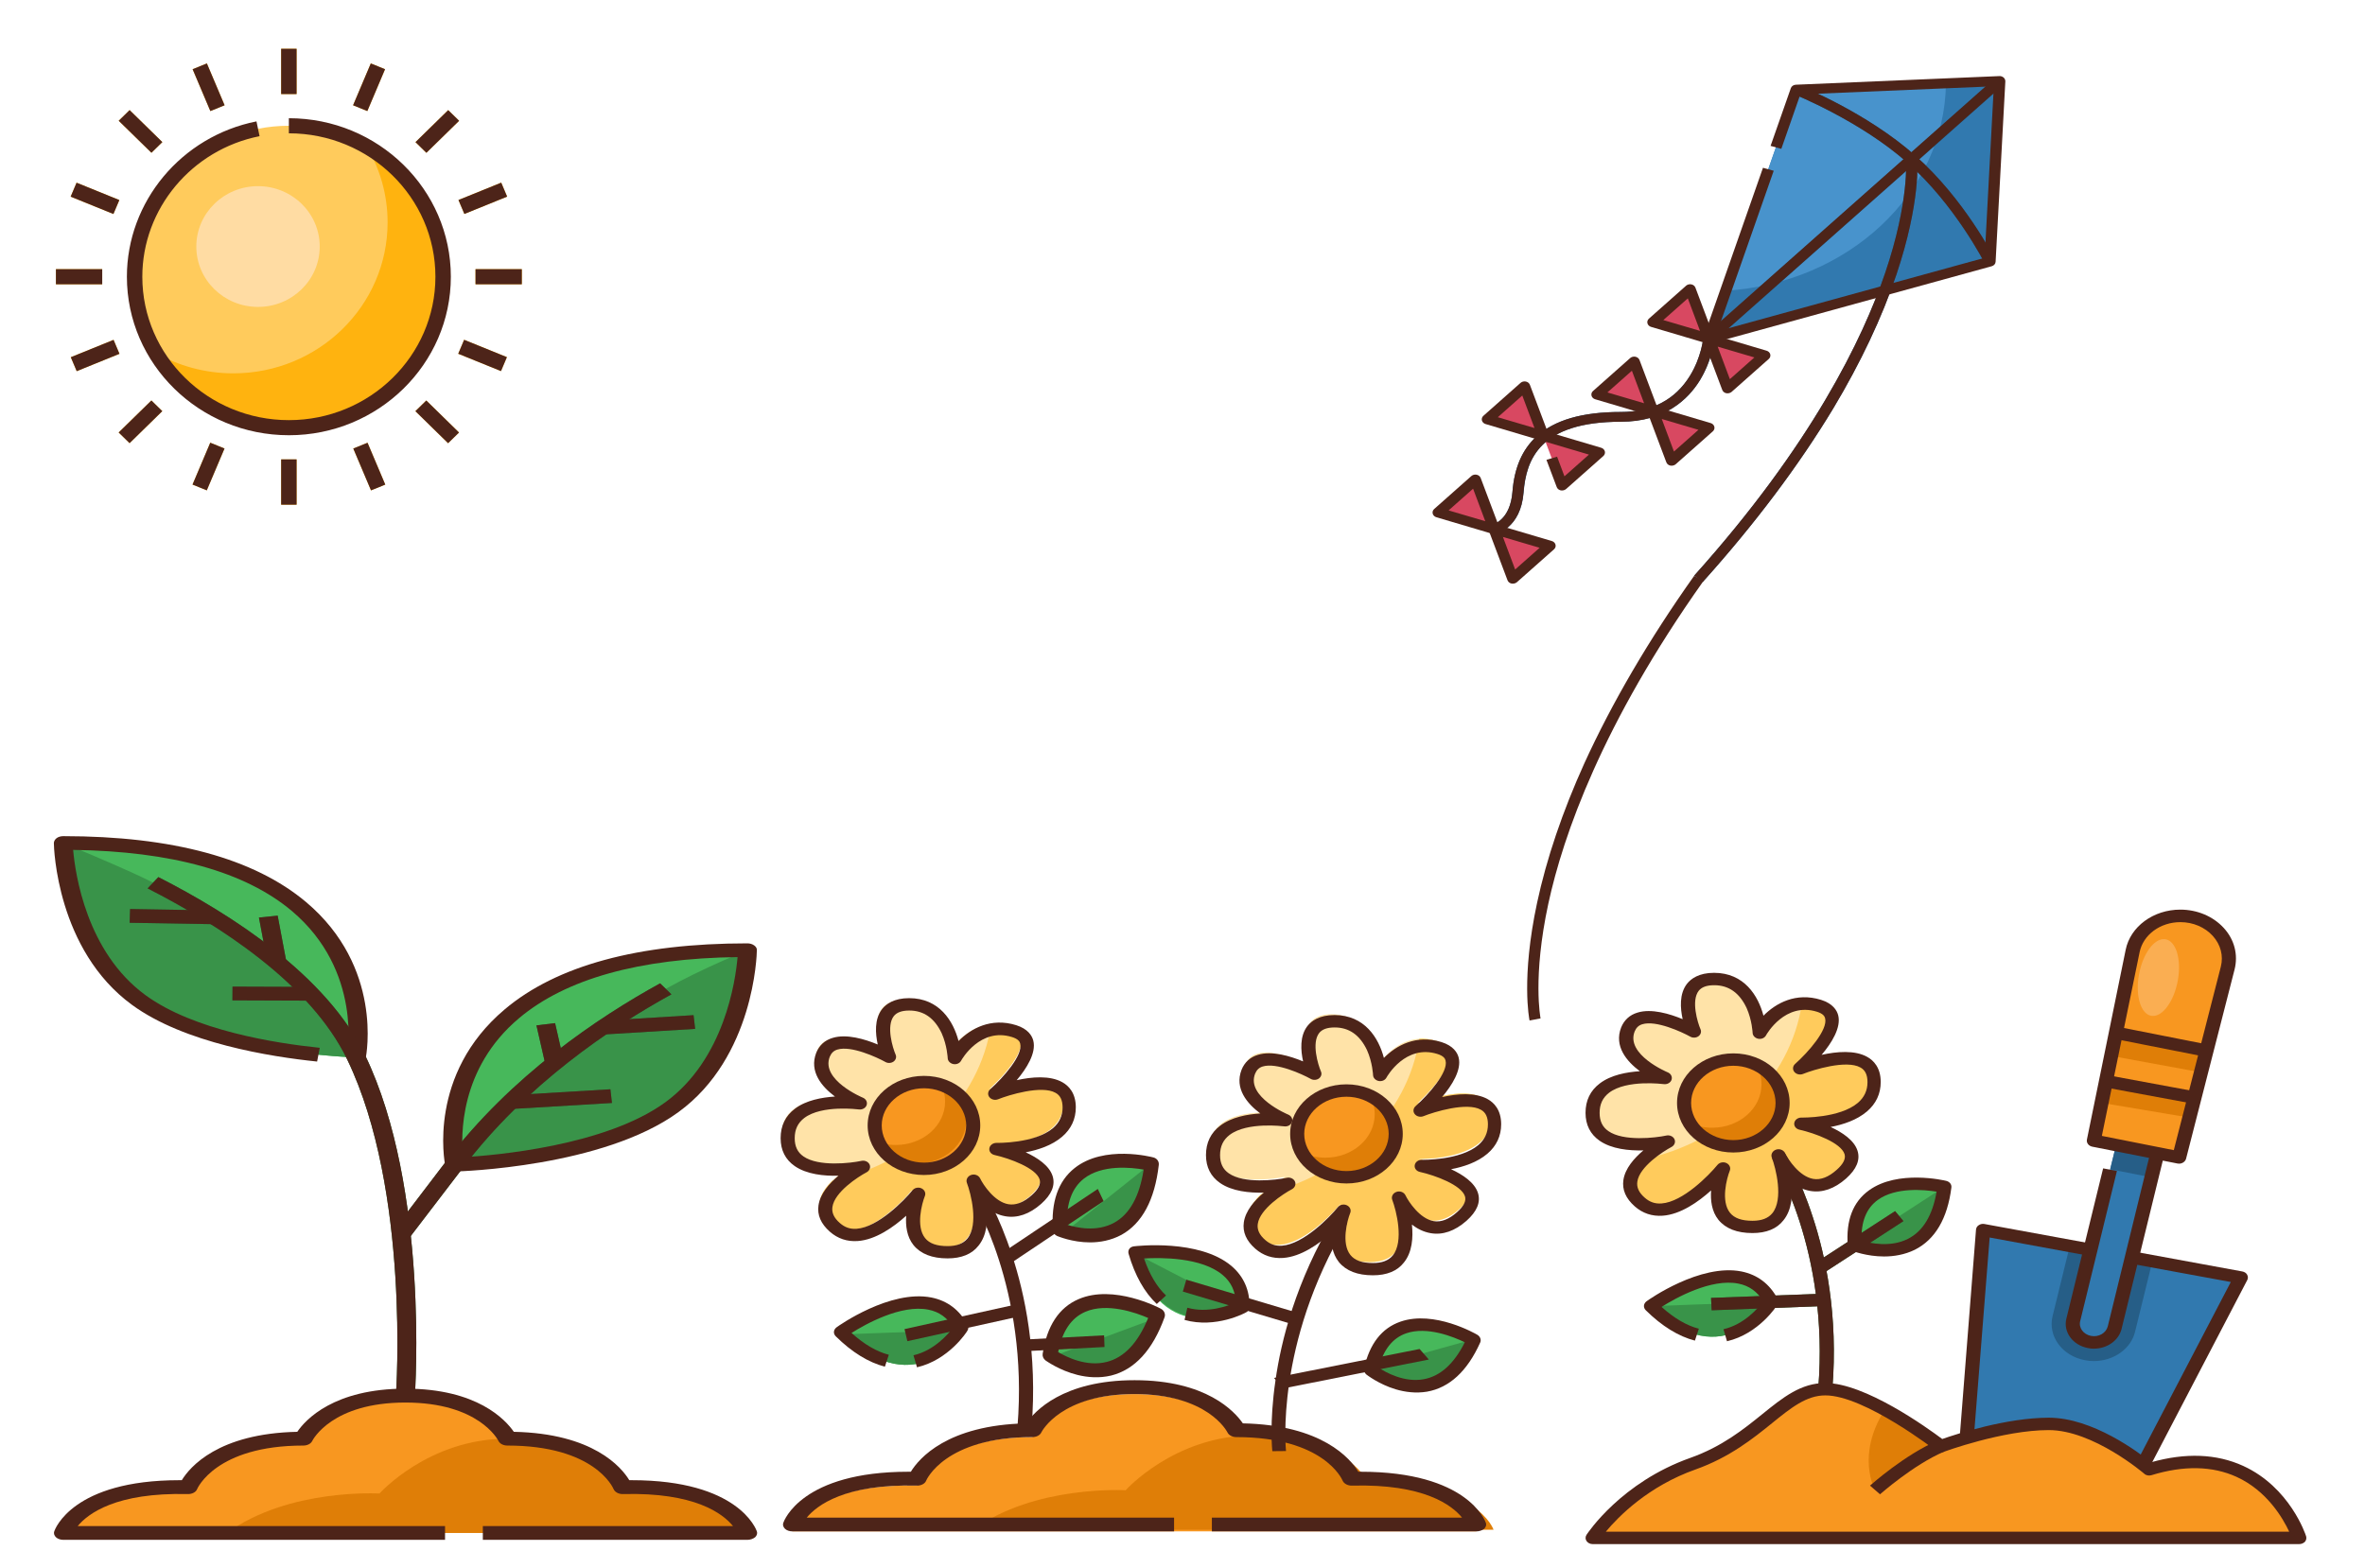 <?xml version="1.0" encoding="UTF-8" standalone="no"?>
<svg
   xmlns:dc="http://purl.org/dc/elements/1.1/"
   xmlns:cc="http://creativecommons.org/ns#"
   xmlns:rdf="http://www.w3.org/1999/02/22-rdf-syntax-ns#"
   xmlns:svg="http://www.w3.org/2000/svg"
   xmlns="http://www.w3.org/2000/svg"
   xmlns:sodipodi="http://sodipodi.sourceforge.net/DTD/sodipodi-0.dtd"
   xmlns:inkscape="http://www.inkscape.org/namespaces/inkscape"
   width="202"
   height="134"
   fill="none"
   version="1.1"
   id="svg75"
   sodipodi:docname="pan-bg2.svg"
   inkscape:version="1.0.2-2 (e86c870879, 2021-01-15)">
  <sodipodi:namedview
     pagecolor="#ffffff"
     bordercolor="#666666"
     borderopacity="1"
     objecttolerance="10"
     gridtolerance="10"
     guidetolerance="10"
     inkscape:pageopacity="0"
     inkscape:pageshadow="2"
     inkscape:window-width="1920"
     inkscape:window-height="1017"
     id="namedview77"
     showgrid="false"
     inkscape:zoom="4.1426664"
     inkscape:cx="143.29746"
     inkscape:cy="71.995596"
     inkscape:window-x="1912"
     inkscape:window-y="1072"
     inkscape:window-maximized="1"
     inkscape:current-layer="XMLID_3374_"
     inkscape:document-rotation="0" />
  <defs
     id="defs73">
    <linearGradient
       id="D"
       x1="42.576"
       x2="42.576"
       y1="0"
       y2="38.952"
       gradientUnits="userSpaceOnUse">
      <stop
         stop-color="#404042"
         id="stop55" />
      <stop
         offset="1"
         stop-color="#48484b"
         id="stop57" />
    </linearGradient>
    <linearGradient
       id="E"
       x1="40.016"
       x2="33.695"
       y1="78.836"
       y2="89.766"
       gradientUnits="userSpaceOnUse">
      <stop
         stop-color="#404042"
         id="stop60" />
      <stop
         offset="1"
         stop-color="#48484b"
         id="stop62" />
    </linearGradient>
    <linearGradient
       id="F"
       x1="60.591"
       x2="55.695"
       y1="65.065"
       y2="126.187"
       gradientUnits="userSpaceOnUse">
      <stop
         stop-color="#404042"
         id="stop65" />
      <stop
         offset="1"
         stop-color="#48484b"
         id="stop67" />
    </linearGradient>
    <clipPath
       id="G">
      <path
         fill="#fff"
         d="M0 0h202v133.654H0z"
         id="path70" />
    </clipPath>
  </defs>
  <g
     id="g154"
     transform="matrix(1.647,0,0,1.925,25.434,-0.897)">
    <g
       id="XMLID_1_"
       transform="matrix(0.098,0,0,0.061,-19.509,37.577)">
      <g
         id="XMLID_3458_">
        <path
           id="XMLID_1411_"
           d="m 282,239 c 0,0 -23,-156 155,-156 0,0 -1,75.2 -40,114.3 C 358,236.4 282,239 282,239 Z"
           fill="#47b85b" />
        <path
           id="XMLID_2139_"
           d="m 437,83 c 0,0 -1,75.3 -40,114.3 C 358,236.3 282,239 282,239 315.7,177.9 361.1,136.3 393.8,111.1 413,96.3 437,83 437,83 Z"
           fill="#399349" />
        <path
           id="XMLID_1412_"
           d="M 230,161 C 230,161 253,5 75,5 c 0,0 1,75.2 40,114.3 39,39.1 115,41.7 115,41.7 z"
           fill="#47b85b" />
        <path
           id="XMLID_2105_"
           d="m 230,161 c 0,0 -76.1,-2.7 -115,-41.7 C 76,80.3 75,5 75,5 c 0,0 34,19.3 47.5,28.8 37.7,26.7 87.6,70.4 107.5,127.2 z"
           fill="#399349" />
        <path
           id="XMLID_1413_"
           d="M 437,507 H 75 c 0,0 8.7,-35.3 66,-33.3 0,0 10.3,-35.3 61,-35.3 0,0 11,-31.3 54,-31.3 43,0 54,31.3 54,31.3 50.7,0 61,35.3 61,35.3 57.3,-2 66,33.3 66,33.3 z"
           fill="#f89720" />
        <g
           id="XMLID_1410_">
          <path
             id="XMLID_2128_"
             d="m 261,407.3 -10,-0.5 c 0.1,-1.5 7.6,-149.1 -25.7,-244.1 C 205.9,107.2 157.1,64.3 119.6,38 l 5.7,-8.2 c 38.7,27.1 89.1,71.6 109.4,129.6 34,96.8 26.4,246.4 26.3,247.9 z"
             fill="#2b6e37" />
        </g>
        <g
           id="XMLID_1409_">
          <path
             id="XMLID_2127_"
             d="m 110.2,53.5 h 44.7 v 10 h -44.7 z"
             fill="#2b6e37"
             transform="matrix(1,0.023,-0.023,1,1.37,-3.01)" />
        </g>
        <g
           id="XMLID_1408_">
          <path
             id="XMLID_2126_"
             d="m 169,70.1 h 33.5 v 10 H 169 Z"
             fill="#2b6e37"
             transform="matrix(0.136,0.991,-0.991,0.136,234.914,-119.159)" />
        </g>
        <g
           id="XMLID_1407_">
          <path
             id="XMLID_2124_"
             d="M 164.5,109.6 H 206 v 10 h -41.5 z"
             fill="#2b6e37"
             transform="matrix(1,0.005,-0.005,1,0.587,-0.944)" />
        </g>
        <g
           id="XMLID_1406_">
          <path
             id="XMLID_2133_"
             d="m 258.2,292.1 -8.7,-4.9 c 8.8,-15.8 18.2,-32.8 28.1,-50.7 34.4,-62.2 80.5,-104.7 113.2,-129.4 l 6,8 c -31.9,24.1 -76.9,65.6 -110.4,126.3 -9.9,17.9 -19.4,34.9 -28.2,50.7 z"
             fill="#2b6e37" />
        </g>
        <g
           id="XMLID_1405_">
          <path
             id="XMLID_2132_"
             d="m 379.8,112.7 h 10 v 48.7 h -10 z"
             fill="#2b6e37"
             transform="matrix(0.084,0.997,-0.997,0.084,488.967,-257.872)" />
        </g>
        <g
           id="XMLID_1404_">
          <path
             id="XMLID_2131_"
             d="m 318.5,146 h 28.3 v 10 h -28.3 z"
             fill="#2b6e37"
             transform="matrix(0.164,0.986,-0.986,0.164,426.95,-201.94)" />
        </g>
        <g
           id="XMLID_1403_">
          <path
             id="XMLID_2130_"
             d="m 333.3,164.4 h 10 V 218 h -10 z"
             fill="#2b6e37"
             transform="matrix(0.082,0.997,-0.997,0.082,501.077,-161.613)" />
        </g>
        <path
           id="XMLID_2136_"
           d="m 242.3,478.3 c 0,0 -48,-4 -80.7,28.7 H 437 c 0,0 -8.7,-35.3 -66,-33.3 0,0 -10.3,-35.3 -61,-35.3 -41.7,-0.1 -67.7,39.9 -67.7,39.9 z"
           fill="#df7e07" />
      </g>
      <g
         id="XMLID_3108_">
        <g
           id="XMLID_912_">
          <path
             id="XMLID_2310_"
             d="M 437,512 H 297 v -10 h 132.4 c -5.4,-9.1 -20.2,-24.7 -58.2,-23.3 -2.3,0.1 -4.3,-1.4 -5,-3.6 -0.4,-1.3 -10.2,-31.7 -56.2,-31.7 -2.1,0 -4,-1.3 -4.7,-3.3 -0.4,-1.1 -10.6,-28 -49.3,-28 -38.7,0 -48.9,26.9 -49.3,28 -0.7,2 -2.6,3.3 -4.7,3.3 -46.4,0 -56.1,31.4 -56.2,31.7 -0.6,2.2 -2.7,3.7 -5,3.6 C 102.8,477.4 88,493 82.6,502 H 277 v 10 H 75 c -1.5,0 -3,-0.7 -3.9,-1.9 -0.9,-1.2 -1.3,-2.8 -0.9,-4.3 0.4,-1.6 9.8,-37.2 66.2,-37.2 h 1.3 c 4.2,-9.5 19.2,-34 61.1,-35.2 4.3,-8.7 19.3,-31.4 57.3,-31.4 38,0 52.9,22.7 57.3,31.4 42,1.2 56.9,25.7 61.1,35.2 h 1.3 c 56.4,0 65.8,35.7 66.2,37.2 0.4,1.5 0,3.1 -0.9,4.3 -1.1,1.2 -2.6,1.9 -4.1,1.9 z"
             fill="#4d2419" />
        </g>
        <g
           id="XMLID_2013_">
          <path
             id="XMLID_2309_"
             d="M 209.3,164 C 184.6,160.5 139.1,150.6 111.4,122.8 71.5,82.8 70,8.2 70,5.1 70,3.8 70.5,2.5 71.4,1.5 72.3,0.5 73.7,0 75,0 c 57.8,0 101,16.2 128.5,48 40.7,47.2 31.9,111 31.5,113.7 l -9.9,-1.5 4.9,0.7 -4.9,-0.7 C 225.2,159.6 233.6,98.1 195.9,54.4 171.2,25.9 132.3,11 80.2,10 c 1.1,17.3 7,74.3 38.3,105.7 25.6,25.7 68.8,35 92.2,38.3 z"
             fill="#4d2419" />
        </g>
        <g
           id="XMLID_384_">
          <path
             id="XMLID_2306_"
             d="m 282,244 c -2.5,0 -4.6,-1.8 -4.9,-4.3 C 276.7,237 267.8,173.2 308.6,126 336,94.2 379.2,78 437,78 c 1.3,0 2.6,0.5 3.6,1.5 1,1 1.5,2.2 1.4,3.6 0,3.2 -1.5,77.7 -41.5,117.7 -39.9,40 -115.2,43.1 -118.4,43.2 z M 431.8,88 c -52.1,0.9 -90.9,15.9 -115.6,44.4 -31.8,36.7 -30.8,86.1 -29.7,101.2 16.9,-1.3 75.3,-8.2 107,-39.9 31.3,-31.3 37.2,-88.3 38.3,-105.7 z"
             fill="#4d2419" />
        </g>
        <g
           id="XMLID_20_">
          <path
             id="XMLID_2305_"
             d="m 261,407.3 -10,-0.5 c 0.1,-1.5 7.6,-149.1 -25.7,-244.1 C 205.9,107.2 157.1,64.3 119.6,38 l 5.7,-8.2 c 38.7,27.1 89.1,71.6 109.4,129.6 34,96.8 26.4,246.4 26.3,247.9 z"
             fill="#4d2419" />
        </g>
        <g
           id="XMLID_365_">
          <path
             id="XMLID_2304_"
             d="m 110.2,53.5 h 44.7 v 10 h -44.7 z"
             fill="#4d2419"
             transform="matrix(1,0.023,-0.023,1,1.37,-3.01)" />
        </g>
        <g
           id="XMLID_377_">
          <path
             id="XMLID_2303_"
             d="m 169,70.1 h 33.5 v 10 H 169 Z"
             fill="#4d2419"
             transform="matrix(0.136,0.991,-0.991,0.136,234.914,-119.159)" />
        </g>
        <g
           id="XMLID_382_">
          <path
             id="XMLID_2302_"
             d="M 164.5,109.6 H 206 v 10 h -41.5 z"
             fill="#4d2419"
             transform="matrix(1,0.005,-0.005,1,0.587,-0.944)" />
        </g>
        <g
           id="XMLID_383_">
          <path
             id="XMLID_2301_"
             d="m 258.2,292.1 -8.7,-4.9 c 8.8,-15.8 18.2,-32.8 28.1,-50.7 34.4,-62.2 80.5,-104.7 113.2,-129.4 l 6,8 c -31.9,24.1 -76.9,65.6 -110.4,126.3 -9.9,17.9 -19.4,34.9 -28.2,50.7 z"
             fill="#4d2419" />
        </g>
        <g
           id="XMLID_385_">
          <path
             id="XMLID_2300_"
             d="m 379.8,112.7 h 10 v 48.7 h -10 z"
             fill="#4d2419"
             transform="matrix(0.084,0.997,-0.997,0.084,488.967,-257.872)" />
        </g>
        <g
           id="XMLID_386_">
          <path
             id="XMLID_2299_"
             d="m 318.5,146 h 28.3 v 10 h -28.3 z"
             fill="#4d2419"
             transform="matrix(0.164,0.986,-0.986,0.164,426.95,-201.94)" />
        </g>
        <g
           id="XMLID_400_">
          <path
             id="XMLID_2268_"
             d="m 333.3,164.4 h 10 V 218 h -10 z"
             fill="#4d2419"
             transform="matrix(0.082,0.997,-0.997,0.082,501.077,-161.613)" />
        </g>
      </g>
      <path
         id="XMLID_1413_-1"
         d="m 822.788,505.852 h -362 c 0,0 8.7,-35.3 66,-33.3 0,0 10.3,-35.3 61,-35.3 0,0 11,-31.3 54,-31.3 43,0 54,31.3 54,31.3 50.7,0 61,35.3 61,35.3 57.3,-2 66,33.3 66,33.3 z"
         fill="#f89720" />
      <path
         id="XMLID_2136_-7"
         d="m 637.143,475.923 c 0,0 -48,-4 -80.7,28.7 h 275.4 c 0,0 -8.7,-35.3 -66,-33.3 0,0 -10.3,-35.3 -61,-35.3 -41.7,-0.1 -67.7,39.9 -67.7,39.9 z"
         fill="#df7e07" />
      <g
         id="XMLID_912_-7"
         transform="translate(385.788,-6.148)">
        <path
           id="XMLID_2310_-2"
           d="M 437,512 H 297 v -10 h 132.4 c -5.4,-9.1 -20.2,-24.7 -58.2,-23.3 -2.3,0.1 -4.3,-1.4 -5,-3.6 -0.4,-1.3 -10.2,-31.7 -56.2,-31.7 -2.1,0 -4,-1.3 -4.7,-3.3 -0.4,-1.1 -10.6,-28 -49.3,-28 -38.7,0 -48.9,26.9 -49.3,28 -0.7,2 -2.6,3.3 -4.7,3.3 -46.4,0 -56.1,31.4 -56.2,31.7 -0.6,2.2 -2.7,3.7 -5,3.6 C 102.8,477.4 88,493 82.6,502 H 277 v 10 H 75 c -1.5,0 -3,-0.7 -3.9,-1.9 -0.9,-1.2 -1.3,-2.8 -0.9,-4.3 0.4,-1.6 9.8,-37.2 66.2,-37.2 h 1.3 c 4.2,-9.5 19.2,-34 61.1,-35.2 4.3,-8.7 19.3,-31.4 57.3,-31.4 38,0 52.9,22.7 57.3,31.4 42,1.2 56.9,25.7 61.1,35.2 h 1.3 c 56.4,0 65.8,35.7 66.2,37.2 0.4,1.5 0,3.1 -0.9,4.3 -1.1,1.2 -2.6,1.9 -4.1,1.9 z"
           fill="#4d2419" />
      </g>
    </g>
    <g
       id="XMLID_1_-2"
       transform="matrix(0.073,0,0,0.055,66.782,40.838)">
      <g
         id="XMLID_3556_">
        <path
           id="XMLID_1656_"
           d="m 46.5,320 c 0,0 63,-51.3 85.5,-3.6 0,0 -34,61.1 -85.5,3.6 z"
           fill="#47b85b" />
        <path
           id="XMLID_2206_"
           d="M 46.5,320 C 98,377.5 132,316.4 132,316.4 Z"
           fill="#399349" />
        <g
           id="XMLID_1654_">
          <path
             id="XMLID_2207_"
             d="m 175.3,387.4 -10,-0.7 C 173.4,274.5 133,201.6 132.6,200.9 l 8.7,-4.9 c 0.4,0.8 10.8,19.3 20.2,52.3 8.8,30.2 18.2,78.9 13.8,139.1 z"
             fill="#2b6e37" />
        </g>
        <path
           id="XMLID_1658_"
           d="m 91.4,56 c 30.4,0 32,43.2 32,43.2 0,0 15.2,-31.2 42.4,-21.6 27.2,9.6 -13.6,50.4 -13.6,50.4 0,0 52.8,-24 52.8,11.2 0,35.2 -52,33.6 -52,33.6 0,0 55.6,14 28.8,40.8 C 155,240.4 137,198.4 137,198.4 c 0,0 19.2,57.6 -18.4,57.6 -37.6,0 -20.8,-47.1 -20.8,-47.1 0,0 -36,50.3 -59.2,27.1 -23.2,-23.2 20,-48.8 20,-48.8 C 58.6,187.2 5,200 5,164 5,128 56.2,136 56.2,136 56.2,136 22.1,120 30.1,96.8 38.1,73.6 77,98.4 77,98.4 77,98.4 61,56 91.4,56 Z"
           fill="#ffe3a8" />
        <path
           id="XMLID_2296_"
           d="M 205,139.2 C 205,104 152.2,128 152.2,128 c 0,0 40.8,-40.8 13.6,-50.4 -4.3,-1.5 -8.4,-2 -12.1,-1.8 C 145.6,137.3 100.2,187 41,201.6 32.5,211 26.5,223.8 38.6,236 c 23.2,23.2 59.2,-27.1 59.2,-27.1 0,0 -16.8,47.1 20.8,47.1 37.6,0 18.4,-57.6 18.4,-57.6 0,0 18,42 44.8,15.2 26.8,-26.8 -28.8,-40.8 -28.8,-40.8 0,0 52,1.6 52,-33.6 z"
           fill="#ffcb5c" />
        <path
           id="XMLID_1651_"
           d="M 268.7,457 282.3,258.6 465.6,296.9 392,457 Z"
           fill="#3179af" />
        <path
           id="XMLID_2578_"
           d="M 344,271.5 331.8,328 c -3.5,16.2 6.8,32.2 23,35.6 2.1,0.5 4.2,0.7 6.3,0.7 13.8,0 26.3,-9.6 29.3,-23.7 l 12.3,-56.9 z"
           fill="#265e87" />
        <g
           id="XMLID_1649_">
          <path
             id="XMLID_1650_"
             d="m 358,349 c -8.1,-1.7 -13.2,-9.7 -11.5,-17.8 l 35.2,-163.3 29.3,6.3 -35.2,163.3 c -1.7,8.1 -9.7,13.2 -17.8,11.5 z"
             fill="#3179af" />
        </g>
        <path
           id="XMLID_1660_"
           d="m 507,507 c 0,0 -24,-84 -106.7,-55.3 0,0 -37.3,-36.7 -71.3,-36.7 -34,0 -76.7,18 -76.7,18 0,0 -52,-46 -82,-46 -30,0 -46,40.7 -94,60 C 28.3,466.3 5,507 5,507 Z"
           fill="#f89720" />
        <circle
           id="XMLID_1659_"
           cx="105"
           cy="156"
           fill="#f89720"
           r="35" />
        <path
           id="XMLID_2323_"
           d="m 121.1,124.9 c 2.5,4.8 3.9,10.3 3.9,16.1 0,19.3 -15.7,35 -35,35 -5.8,0 -11.3,-1.4 -16.1,-3.9 5.8,11.2 17.6,18.9 31.1,18.9 19.3,0 35,-15.7 35,-35 0,-13.5 -7.7,-25.3 -18.9,-31.1 z"
           fill="#df7e07" />
        <path
           id="XMLID_1657_"
           d="m 254.9,223.7 c 0,0 -68.1,-18.6 -63.7,47 0.1,0 55.6,25 63.7,-47 z"
           fill="#47b85b" />
        <path
           id="XMLID_2166_"
           d="m 254.9,223.7 -63.7,47 c 0.1,0 55.6,25 63.7,-47 z"
           fill="#399349" />
        <g
           id="XMLID_1655_">
          <path
             id="XMLID_2205_"
             d="m 189.4,232.8 h 10 v 71.1 h -10 z"
             fill="#2b6e37"
             transform="matrix(0.594,0.805,-0.805,0.594,294.804,-47.439)" />
        </g>
        <g
           id="XMLID_1653_">
          <path
             id="XMLID_2201_"
             d="m 124.2,276.5 h 10 v 79.9 h -10 z"
             fill="#2b6e37"
             transform="matrix(0.043,0.999,-0.999,0.043,439.869,173.94)" />
        </g>
        <path
           id="XMLID_2618_"
           d="m 372.7,209.5 29.3,6.6 9,-41.9 -29.3,-6.4 z"
           fill="#265e87" />
        <path
           id="XMLID_1652_"
           d="M 388.5,33.4 361,186.4 421.6,200 456.1,47.1 C 461,25.5 444.6,5 422.5,5 c -16.7,0 -31,12 -34,28.4 z"
           fill="#f89720" />
        <path
           id="XMLID_1648_"
           d="m 432.5,151.8 -62.9,-13.3 -3.1,17.4 62.4,11.9 z"
           fill="#df7e07" />
        <path
           id="XMLID_1647_"
           d="m 441.1,113.6 -64.4,-14.4 -3.4,18.8 63.8,13.3 z"
           fill="#df7e07" />
        <ellipse
           id="XMLID_2612_"
           cx="407"
           cy="54.8"
           fill="#faae52"
           rx="14"
           ry="31.3"
           transform="matrix(0.988,0.154,-0.154,0.988,13.285,-62.021)" />
        <path
           id="XMLID_2645_"
           d="m 205.7,468.3 c 0,0 24,-24.3 46.7,-35.3 0,0 -18.5,-16.3 -39.8,-29.5 -20.8,37.2 -6.9,64.8 -6.9,64.8 z"
           fill="#df7e07" />
        <path
           id="XMLID_1658_-4"
           d="m -484.601,73.022 c 30.4,0 32,43.2 32,43.2 0,0 15.2,-31.2 42.4,-21.6 27.2,9.6 -13.6,50.4 -13.6,50.4 0,0 52.8,-24 52.8,11.2 0,35.2 -52,33.6 -52,33.6 0,0 55.6,14 28.8,40.8 -26.8,26.8 -44.8,-15.2 -44.8,-15.2 0,0 19.2,57.6 -18.4,57.6 -37.6,0 -20.8,-47.1 -20.8,-47.1 0,0 -36,50.3 -59.2,27.1 -23.2,-23.2 20,-48.8 20,-48.8 0,0 -53.6,12.8 -53.6,-23.2 0,-36 51.2,-28 51.2,-28 0,0 -34.1,-16 -26.1,-39.2 8,-23.2 46.9,1.6 46.9,1.6 0,0 -16,-42.4 14.4,-42.4 z"
           fill="#ffe3a8" />
        <path
           id="XMLID_1658_-3"
           d="m -180.41,84.397 c 30.4,0 32,43.2 32,43.2 0,0 15.2,-31.2 42.4,-21.6 27.2,9.6 -13.6,50.4 -13.6,50.4 0,0 52.8,-24 52.8,11.2 0,35.2 -52,33.6 -52,33.6 0,0 55.6,14 28.8,40.8 -26.8,26.8 -44.8,-15.2 -44.8,-15.2 0,0 19.2,57.6 -18.4,57.6 -37.6,0 -20.8,-47.1 -20.8,-47.1 0,0 -36,50.3 -59.2,27.1 -23.2,-23.2 20,-48.8 20,-48.8 0,0 -53.6,12.8 -53.6,-23.2 0,-36 51.2,-28 51.2,-28 0,0 -34.1,-16 -26.1,-39.2 8,-23.2 46.9,1.6 46.9,1.6 0,0 -16,-42.4 14.4,-42.4 z"
           fill="#ffe3a8" />
        <path
           id="XMLID_2296_-0"
           d="m -66.81,167.597 c 0,-35.2 -52.8,-11.2 -52.8,-11.2 0,0 40.8,-40.8 13.6,-50.4 -4.3,-1.5 -8.4,-2 -12.1,-1.8 -8.1,61.5 -53.5,111.2 -112.7,125.8 -8.5,9.4 -14.5,22.2 -2.4,34.4 23.2,23.2 59.2,-27.1 59.2,-27.1 0,0 -16.8,47.1 20.8,47.1 37.6,0 18.4,-57.6 18.4,-57.6 0,0 18,42 44.8,15.2 26.8,-26.8 -28.8,-40.8 -28.8,-40.8 0,0 52,1.6 52,-33.6 z"
           fill="#ffcb5c" />
        <path
           id="XMLID_2296_-1"
           d="m -371.001,156.222 c 0,-35.2 -52.8,-11.2 -52.8,-11.2 0,0 40.8,-40.8 13.6,-50.4 -4.3,-1.5 -8.4,-2 -12.1,-1.8 -8.1,61.5 -53.5,111.2 -112.7,125.8 -8.5,9.4 -14.5,22.2 -2.4,34.4 23.2,23.2 59.2,-27.1 59.2,-27.1 0,0 -16.8,47.1 20.8,47.1 37.6,0 18.4,-57.6 18.4,-57.6 0,0 18,42 44.8,15.2 26.8,-26.8 -28.8,-40.8 -28.8,-40.8 0,0 52,1.6 52,-33.6 z"
           fill="#ffcb5c" />
        <circle
           id="XMLID_1659_-9"
           cx="-472.011"
           cy="173.022"
           fill="#f89720"
           r="35" />
        <circle
           id="XMLID_1659_-2"
           cx="-168.831"
           cy="182.122"
           fill="#f89720"
           r="35" />
        <path
           id="XMLID_2323_-5"
           d="m -153.67,149.072 c 2.5,4.8 3.9,10.3 3.9,16.1 0,19.3 -15.7,35 -35,35 -5.8,0 -11.3,-1.4 -16.1,-3.9 5.8,11.2 17.6,18.9 31.1,18.9 19.3,0 35,-15.7 35,-35 0,-13.5 -7.7,-25.3 -18.9,-31.1 z"
           fill="#df7e07" />
        <path
           id="XMLID_2323_-4"
           d="m -458.872,138.834 c 2.5,4.8 3.9,10.3 3.9,16.1 0,19.3 -15.7,35 -35,35 -5.8,0 -11.3,-1.4 -16.1,-3.9 5.8,11.2 17.6,18.9 31.1,18.9 19.3,0 35,-15.7 35,-35 0,-13.5 -7.7,-25.3 -18.9,-31.1 z"
           fill="#df7e07" />
        <g
           id="XMLID_389_-3"
           transform="translate(-274.841,24.984)">
          <path
             id="XMLID_2803_-5"
             d="m 105,196 c -22.1,0 -40,-17.9 -40,-40 0,-22.1 17.9,-40 40,-40 22.1,0 40,17.9 40,40 0,22.1 -17.9,40 -40,40 z m 0,-70 c -16.5,0 -30,13.5 -30,30 0,16.5 13.5,30 30,30 16.5,0 30,-13.5 30,-30 0,-16.5 -13.5,-30 -30,-30 z"
             fill="#4d2419" />
        </g>
        <g
           id="XMLID_389_-9"
           transform="translate(-574.99,18.159)">
          <path
             id="XMLID_2803_-9"
             d="m 105,196 c -22.1,0 -40,-17.9 -40,-40 0,-22.1 17.9,-40 40,-40 22.1,0 40,17.9 40,40 0,22.1 -17.9,40 -40,40 z m 0,-70 c -16.5,0 -30,13.5 -30,30 0,16.5 13.5,30 30,30 16.5,0 30,-13.5 30,-30 0,-16.5 -13.5,-30 -30,-30 z"
             fill="#4d2419" />
        </g>
        <path
           id="XMLID_1657_-8"
           d="m -305.649,202.156 c 0,0 -76.177,-23.334 -71.255,58.962 0.112,0 62.195,31.363 71.255,-58.962 z"
           fill="#47b85b"
           style="stroke-width:1.185" />
        <path
           id="XMLID_1657_-4"
           d="m -303.982,329.144 c 0,0 -59.646,-43.781 -73.627,26.121 0.095,0.036 45.979,45.966 73.627,-26.121 z"
           fill="#47b85b"
           style="stroke-width:1.044" />
        <path
           id="XMLID_1657_-5"
           d="m -82.692,347.672 c 0,0 -59.513,-41.645 -73.565,22.212 0.095,0.035 45.862,43.323 73.565,-22.212 z"
           fill="#47b85b"
           inkscape:transform-center-x="0.54312846"
           inkscape:transform-center-y="-0.30173803" />
        <path
           id="XMLID_1656_-1"
           d="m -320.159,277.312 c 0,0 77.427,-8.05 75.218,45.899 0,0 -56.899,33.104 -75.218,-45.899 z"
           fill="#47b85b" />
        <path
           id="XMLID_1656_-3"
           d="m -526.383,342.711 c 0,0 63,-51.3 85.5,-3.6 0,0 -34,61.1 -85.5,3.6 z"
           fill="#47b85b"
           inkscape:transform-center-x="-1.2069521"
           inkscape:transform-center-y="3.0173803" />
        <path
           id="XMLID_2206_-5"
           d="m -526.383,342.711 c 51.5,57.5 85.5,-3.6 85.5,-3.6 z"
           fill="#399349" />
        <path
           id="XMLID_2206_-9"
           d="m -320.159,277.312 c 19.393,78.678 75.834,44.595 75.834,44.595 z"
           fill="#399349"
           inkscape:transform-center-x="0.94187547"
           inkscape:transform-center-y="-1.2714017" />
        <path
           id="XMLID_2166_-5"
           d="m -305.649,202.156 -66.329,59.933 c 0.104,0 57.894,31.879 66.329,-59.933 z"
           fill="#399349"
           style="stroke-width:1.152" />
        <path
           id="XMLID_2166_-7"
           d="m -303.982,329.144 -71.338,30.036 c 0.098,0.025 49.336,38.182 71.338,-30.036 z"
           fill="#399349" />
        <path
           id="XMLID_2166_-9"
           d="m -82.692,347.672 -73.312,23.248 c 0.095,0.034 46.341,42.672 73.312,-23.248 z"
           fill="#399349" />
        <path
           id="XMLID_2795_-9"
           d="m -134.895,387.069 c -11.87,-4.035 -20.217,-11.469 -20.74,-11.856 -1.422,-1.319 -2.064,-3.209 -1.697,-4.964 3.874,-19.889 12.609,-32.588 25.911,-37.781 23.94,-9.411 53.27,9.753 54.507,10.591 2.118,1.451 2.989,4.045 2.059,6.341 -9.127,23.117 -21.893,36.431 -37.784,39.595 -7.92,1.486 -15.651,0.32 -22.256,-1.925 z m -12.055,-17.365 c 5.23,3.867 18.282,12.065 31.88,9.271 11.81,-2.357 21.607,-12.398 29.315,-29.834 -7.917,-4.363 -26.785,-13.075 -41.614,-7.253 -9.571,3.745 -16.13,13.006 -19.581,27.816 z"
           fill="#4d2419" />
        <path
           id="XMLID_2795_-90"
           d="m -360.835,375.511 c -12.855,-3.613 -22.154,-11.279 -22.732,-11.671 -1.587,-1.365 -2.376,-3.424 -2.085,-5.409 3.002,-22.469 11.579,-37.284 25.438,-44.07 24.938,-12.285 57.219,6.893 58.583,7.735 2.335,1.46 3.407,4.288 2.548,6.917 -8.409,26.462 -21.239,42.264 -37.966,46.98 -8.342,2.249 -16.632,1.527 -23.785,-0.483 z m -13.802,-18.463 c 5.782,3.922 20.128,12.087 34.437,7.955 12.431,-3.512 22.288,-15.441 29.506,-35.462 -8.668,-4.273 -29.231,-12.579 -44.679,-4.976 -9.971,4.892 -16.427,15.71 -19.265,32.483 z"
           fill="#4d2419"
           style="stroke-width:1.091" />
        <path
           id="XMLID_2795_-0"
           d="m -352.009,268.533 c -12.67,0 -22.785,-4.942 -23.398,-5.167 -1.737,-0.899 -2.861,-2.696 -2.963,-4.717 -1.43,-22.801 3.781,-39.649 15.429,-50.095 20.946,-18.87 54.665,-8.986 56.095,-8.536 2.452,0.786 3.985,3.257 3.678,6.065 -2.861,28.192 -11.853,47.174 -26.566,56.385 -7.357,4.493 -15.224,6.065 -22.275,6.065 z m -16.348,-14.265 c 6.131,2.246 21.048,6.29 33.616,-1.685 10.933,-6.852 17.881,-21.228 20.844,-42.794 -8.889,-1.797 -29.631,-4.268 -42.608,7.413 -8.379,7.525 -12.363,19.881 -11.853,37.066 z"
           fill="#4d2419"
           style="stroke-width:1.071" />
        <g
           id="XMLID_2082_-1"
           transform="translate(-575.437,21.026)">
          <path
             id="XMLID_2794_-6"
             d="M 100.5,348.3 98,338.6 c 14.7,-3.8 24.8,-17.2 28.3,-22.5 -4.3,-7.9 -10.1,-12.6 -17.7,-14.3 -19.4,-4.4 -44.7,11.7 -54.6,18.8 9,9.2 17.9,15.1 26.5,17.6 l -2.8,9.6 c -11.6,-3.4 -23.4,-11.6 -34.9,-24.5 -0.9,-1 -1.4,-2.4 -1.3,-3.7 0.1,-1.4 0.8,-2.6 1.8,-3.5 1.5,-1.3 38.1,-30.7 67.5,-24.1 11.3,2.6 20,10 25.7,22.2 0.7,1.5 0.6,3.2 -0.2,4.6 -0.4,1 -13.3,23.6 -35.8,29.5 z"
             fill="#4d2419" />
        </g>
        <g
           id="XMLID_2082_-3"
           transform="matrix(0.875,0.545,-0.43,0.875,-223.031,-28.437)">
          <path
             id="XMLID_2794_-3"
             d="M 100.5,348.3 98,338.6 c 14.7,-3.8 24.8,-17.2 28.3,-22.5 -4.3,-7.9 -10.1,-12.6 -17.7,-14.3 -19.4,-4.4 -44.7,11.7 -54.6,18.8 9,9.2 17.9,15.1 26.5,17.6 l -2.8,9.6 c -11.6,-3.4 -23.4,-11.6 -34.9,-24.5 -0.9,-1 -1.4,-2.4 -1.3,-3.7 0.1,-1.4 0.8,-2.6 1.8,-3.5 1.5,-1.3 38.1,-30.7 67.5,-24.1 11.3,2.6 20,10 25.7,22.2 0.7,1.5 0.6,3.2 -0.2,4.6 -0.4,1 -13.3,23.6 -35.8,29.5 z"
             fill="#4d2419" />
        </g>
      </g>
      <g
         id="XMLID_3206_">
        <g
           id="XMLID_390_">
          <path
             id="XMLID_2806_"
             d="M 507,512 H 5 c -1.8,0 -3.4,-1 -4.3,-2.5 -0.9,-1.5 -0.9,-3.4 0,-5 1,-1.7 24.8,-42.4 73.8,-62.1 22.5,-9.1 37.7,-23 51.1,-35.3 14.7,-13.5 27.4,-25.1 44.8,-25.1 28.1,0 72.2,36 83,45.2 10.3,-4.1 45.9,-17.2 75.7,-17.2 31.1,0 63.8,27.9 72.6,36 24.6,-7.9 46.6,-6.9 65.5,2.9 33.1,17.2 44.3,55.2 44.7,56.8 0.4,1.5 0.1,3.1 -0.8,4.4 -1.1,1.2 -2.5,1.9 -4.1,1.9 z M 14.4,502 h 485.5 c -4.5,-10.9 -15.8,-33.1 -37.5,-44.3 -17.1,-8.8 -37.4,-9.3 -60.4,-1.3 -1.8,0.6 -3.8,0.2 -5.1,-1.2 -0.4,-0.4 -36.3,-35.2 -67.8,-35.2 -32.6,0 -74.3,17.4 -74.7,17.6 -1.8,0.7 -3.8,0.4 -5.3,-0.9 -0.5,-0.4 -50.9,-44.7 -78.7,-44.7 -13.5,0 -24.3,9.9 -38,22.5 -13.3,12.2 -29.9,27.4 -54.1,37.2 -33.7,13.5 -54.9,38 -63.9,50.3 z"
             fill="#4d2419" />
        </g>
        <g
           id="XMLID_389_">
          <path
             id="XMLID_2803_"
             d="m 105,196 c -22.1,0 -40,-17.9 -40,-40 0,-22.1 17.9,-40 40,-40 22.1,0 40,17.9 40,40 0,22.1 -17.9,40 -40,40 z m 0,-70 c -16.5,0 -30,13.5 -30,30 0,16.5 13.5,30 30,30 16.5,0 30,-13.5 30,-30 0,-16.5 -13.5,-30 -30,-30 z"
             fill="#4d2419" />
        </g>
        <g
           id="XMLID_391_">
          <path
             id="XMLID_2800_"
             d="m 118.6,261 c -11,0 -19.1,-3.6 -24.2,-10.7 -4.8,-6.8 -5.7,-15.7 -5.2,-23.7 -9,9.2 -21.7,19.4 -34.4,20.4 -7.5,0.6 -14.2,-1.9 -19.8,-7.5 -6.4,-6.4 -9.1,-13.5 -8.1,-21.3 1.2,-9.3 7.6,-17.6 14.2,-23.9 C 30.8,194.6 18.5,193.2 10,186.5 3.4,181.3 0,173.7 0,164 c 0,-10 3.4,-18 10.2,-23.8 7.9,-6.8 19,-9.1 28.4,-9.8 -9.3,-7.9 -18.5,-20.1 -13.3,-35.3 2.1,-5.9 6,-10.1 11.6,-12 9.9,-3.5 23,1 32.1,5.3 -1.7,-8.8 -2.5,-20.4 3.1,-28.6 2.8,-4 8.4,-8.8 19.2,-8.8 21.4,0 31.4,18.5 35.1,34.6 8.8,-10.1 23,-19.1 40.9,-12.8 8.4,3 11.3,8.5 12.2,12.5 2.2,9.9 -4.7,22.4 -11.8,31.9 10.6,-2.7 23.7,-4 32.5,1.7 4.4,2.8 9.5,8.6 9.5,20.2 0,9.5 -3.3,17.5 -9.8,23.8 -7.1,6.9 -16.9,10.6 -25.8,12.5 8.4,4.4 16.7,10.7 19.1,19.1 2.1,7.5 -0.7,15 -8.1,22.5 -8.3,8.3 -16.9,11.7 -25.5,10 -5.1,-1 -9.5,-3.6 -13.3,-6.9 1,10.5 0.2,22.4 -5.7,30.6 -4.7,6.9 -12.2,10.3 -22,10.3 z M 97.8,203.9 c 0.8,0 1.6,0.2 2.3,0.6 2.2,1.2 3.2,3.8 2.4,6.1 -2.2,6.3 -6.5,24.6 0.1,34 3.1,4.4 8.3,6.5 16,6.5 6.5,0 11.1,-2 14.1,-6.1 8.1,-11.3 2.5,-36.3 -0.4,-45 -0.8,-2.5 0.5,-5.3 3,-6.3 2.5,-1 5.3,0.2 6.4,2.7 2.2,5.2 10.2,19 20.1,20.9 5.2,1 10.8,-1.4 16.6,-7.3 4.7,-4.7 6.6,-9 5.6,-12.7 -2.5,-9.1 -21,-16.9 -32,-19.7 -2.5,-0.6 -4.1,-3 -3.7,-5.5 0.4,-2.5 2.5,-4.3 5.1,-4.3 0.3,0 27.1,0.6 40.1,-11.9 4.5,-4.4 6.8,-9.9 6.8,-16.7 0,-5.8 -1.6,-9.7 -5,-11.8 -9.9,-6.4 -33.4,1.8 -40.8,5.2 -2.2,1 -4.8,0.3 -6.2,-1.7 -1.4,-2 -1.1,-4.7 0.6,-6.4 9.3,-9.4 23.4,-27.6 21.3,-36.8 -0.3,-1.5 -1.3,-3.7 -5.8,-5.3 -22.6,-8 -35.7,18 -36.2,19.1 -1,2.1 -3.3,3.2 -5.5,2.7 -2.2,-0.5 -3.9,-2.4 -4,-4.7 0,-0.1 -0.4,-10.3 -4.3,-20.2 C 109.3,67.1 101.7,61 91.4,61 c -5.3,0 -8.9,1.5 -11,4.5 -5.5,8 -0.8,25.6 1.3,31.1 0.8,2 0.1,4.3 -1.5,5.6 -1.6,1.3 -4,1.5 -5.8,0.3 -6.2,-3.9 -24.4,-13.4 -34.1,-10 -2.6,0.9 -4.3,2.8 -5.4,5.8 -6.5,18.7 23.2,32.9 23.5,33 2.3,1.1 3.4,3.6 2.7,6 -0.7,2.4 -3.1,3.9 -5.6,3.5 -0.3,0 -26.1,-3.9 -38.7,6.9 -4.6,4 -6.8,9.3 -6.8,16.3 0,6.6 2,11.4 6.2,14.7 10.7,8.5 33.4,5.5 41.2,3.6 2.4,-0.6 4.9,0.7 5.8,3 0.9,2.3 0,4.9 -2.1,6.2 -6.2,3.7 -22.8,16 -24.3,28 -0.6,4.6 1.1,8.9 5.3,13 3.5,3.5 7.3,5 11.9,4.6 15.2,-1.2 33.8,-22.9 39.7,-31.1 1,-1.4 2.5,-2.1 4.1,-2.1 z"
             fill="#4d2419" />
        </g>
        <g
           id="XMLID_80_">
          <path
             id="XMLID_2795_"
             d="m 212.1,279.9 c -12.4,0 -22.3,-4.4 -22.9,-4.6 -1.7,-0.8 -2.8,-2.4 -2.9,-4.2 -1.4,-20.3 3.7,-35.3 15.1,-44.6 20.5,-16.8 53.5,-8 54.9,-7.6 2.4,0.7 3.9,2.9 3.6,5.4 -2.8,25.1 -11.6,42 -26,50.2 -7.2,4 -14.9,5.4 -21.8,5.4 z m -16,-12.7 c 6,2 20.6,5.6 32.9,-1.5 10.7,-6.1 17.5,-18.9 20.4,-38.1 -8.7,-1.6 -29,-3.8 -41.7,6.6 -8.2,6.7 -12.1,17.7 -11.6,33 z"
             fill="#4d2419" />
        </g>
        <g
           id="XMLID_2082_">
          <path
             id="XMLID_2794_"
             d="M 100.5,348.3 98,338.6 c 14.7,-3.8 24.8,-17.2 28.3,-22.5 -4.3,-7.9 -10.1,-12.6 -17.7,-14.3 -19.4,-4.4 -44.7,11.7 -54.6,18.8 9,9.2 17.9,15.1 26.5,17.6 l -2.8,9.6 c -11.6,-3.4 -23.4,-11.6 -34.9,-24.5 -0.9,-1 -1.4,-2.4 -1.3,-3.7 0.1,-1.4 0.8,-2.6 1.8,-3.5 1.5,-1.3 38.1,-30.7 67.5,-24.1 11.3,2.6 20,10 25.7,22.2 0.7,1.5 0.6,3.2 -0.2,4.6 -0.4,1 -13.3,23.6 -35.8,29.5 z"
             fill="#4d2419" />
        </g>
        <g
           id="XMLID_395_">
          <path
             id="XMLID_2793_"
             d="m 189.4,232.8 h 10 v 71.1 h -10 z"
             fill="#4d2419"
             transform="matrix(0.594,0.805,-0.805,0.594,294.804,-47.439)" />
        </g>
        <g
           id="XMLID_392_">
          <path
             id="XMLID_2792_"
             d="m 175.3,387.4 -10,-0.7 C 173.4,274.5 133,201.6 132.6,200.9 l 8.7,-4.9 c 0.4,0.8 10.8,19.3 20.2,52.3 8.8,30.2 18.2,78.9 13.8,139.1 z"
             fill="#4d2419" />
        </g>
        <g
           id="XMLID_2_">
          <path
             id="XMLID_2791_"
             d="m 124.2,276.5 h 10 v 79.9 h -10 z"
             fill="#4d2419"
             transform="matrix(0.043,0.999,-0.999,0.043,439.869,173.94)" />
        </g>
        <g
           id="XMLID_357_">
          <path
             id="XMLID_2787_"
             d="m 421.7,205 c -0.4,0 -0.7,0 -1.1,-0.1 L 360,191.3 c -2.6,-0.6 -4.3,-3.1 -3.8,-5.8 l 27.5,-153 C 387,13.7 403.4,0 422.5,0 c 12.1,0 23.3,5.4 30.9,14.8 7.6,9.4 10.3,21.6 7.7,33.4 l -34.5,152.9 c -0.6,2.3 -2.7,3.9 -4.9,3.9 z m -54.9,-22.4 51.1,11.5 33.4,-148 c 2,-8.8 -0.1,-17.9 -5.7,-24.9 -5.6,-7 -14,-11.1 -23,-11.1 -14.3,0 -26.5,10.2 -29,24.3 z"
             fill="#4d2419" />
        </g>
        <g
           id="XMLID_397_">
          <g
             id="XMLID_2012_">
            <path
               id="XMLID_2786_"
               d="m 361.1,354.3 c -1.4,0 -2.8,-0.1 -4.2,-0.5 -10.8,-2.3 -17.7,-13 -15.3,-23.8 l 26.1,-121.2 9.8,2.1 -26.1,121.2 c -1.2,5.4 2.3,10.7 7.7,11.9 5.4,1.2 10.7,-2.3 11.9,-7.7 l 30.4,-141 9.8,2.1 -30.4,141 c -2.1,9.5 -10.4,15.9 -19.7,15.9 z"
               fill="#4d2419" />
          </g>
        </g>
        <g
           id="XMLID_27_">
          <path
             id="XMLID_2785_"
             d="m 368,140.1 h 65.2 v 10 H 368 Z"
             fill="#4d2419"
             transform="matrix(0.979,0.206,-0.206,0.979,38.564,-79.56)" />
        </g>
        <g
           id="XMLID_398_">
          <path
             id="XMLID_2784_"
             d="m 375,101.3 h 66.9 v 10 H 375 Z"
             fill="#4d2419"
             transform="matrix(0.976,0.219,-0.219,0.976,33.115,-86.714)" />
        </g>
        <g
           id="XMLID_2642_">
          <path
             id="XMLID_2085_"
             d="m 209.2,471.8 -7.1,-7 c 1,-1 24.9,-25.1 48,-36.3 l 4.4,9 c -21.6,10.5 -45,34.1 -45.3,34.3 z"
             fill="#4d2419" />
        </g>
        <g
           id="XMLID_2014_">
          <path
             id="XMLID_1524_"
             d="m 275.8,426.6 -10,-0.7 11.6,-167.7 c 0.1,-1.4 0.8,-2.8 2,-3.6 1.2,-0.9 2.6,-1.2 4,-0.9 l 76.4,15.9 -2,9.8 -70.7,-14.8 z"
             fill="#4d2419" />
        </g>
        <g
           id="XMLID_396_">
          <path
             id="XMLID_1491_"
             d="m 400.7,450 -9.1,-4.2 66.8,-145.3 -71.4,-14.9 2,-9.8 77.6,16.2 c 1.5,0.3 2.8,1.3 3.4,2.6 0.7,1.4 0.7,3 0.1,4.3 z"
             fill="#4d2419" />
        </g>
        <g
           id="XMLID_392_-6"
           transform="translate(-568.855,30.761)">
          <path
             id="XMLID_2792_-4"
             d="m 175.3,387.4 -10,-0.7 C 173.4,274.5 133,201.6 132.6,200.9 l 8.7,-4.9 c 0.4,0.8 10.8,19.3 20.2,52.3 8.8,30.2 18.2,78.9 13.8,139.1 z"
             fill="#4d2419" />
        </g>
        <g
           id="XMLID_392_-3"
           transform="matrix(-0.899,-0.494,0.39,-0.899,-171.919,683.023)"
           inkscape:transform-center-x="-15.420254"
           inkscape:transform-center-y="1.130722">
          <path
             id="XMLID_2792_-2"
             d="m 175.3,387.4 -10,-0.7 C 173.4,274.5 133,201.6 132.6,200.9 l 8.7,-4.9 c 0.4,0.8 10.8,19.3 20.2,52.3 8.8,30.2 18.2,78.9 13.8,139.1 z"
             fill="#4d2419" />
        </g>
        <g
           id="XMLID_2_-2"
           transform="matrix(0.946,0.365,-0.288,0.946,-277.72,-30.351)"
           inkscape:transform-center-x="0.36208564"
           inkscape:transform-center-y="0.12069521">
          <path
             id="XMLID_2791_-6"
             d="m 124.2,276.5 h 10 v 79.9 h -10 z"
             fill="#4d2419"
             transform="matrix(0.043,0.999,-0.999,0.043,439.869,173.94)" />
        </g>
        <g
           id="XMLID_2_-3"
           transform="matrix(0.984,-0.203,0.16,0.984,-621.668,48.278)">
          <path
             id="XMLID_2791_-9"
             d="m 124.2,276.5 h 10 v 79.9 h -10 z"
             fill="#4d2419"
             transform="matrix(0.043,0.999,-0.999,0.043,439.869,173.94)" />
        </g>
        <g
           id="XMLID_2_-32"
           transform="matrix(0.831,-0.576,0.375,1.008,-603.127,10.344)"
           inkscape:transform-center-x="0.11247441"
           inkscape:transform-center-y="2.7281309">
          <path
             id="XMLID_2791_-5"
             d="m 124.2,276.5 h 10 v 79.9 h -10 z"
             fill="#4d2419"
             transform="matrix(0.043,0.999,-0.999,0.043,439.869,173.94)" />
        </g>
        <g
           id="XMLID_2_-5"
           transform="matrix(0.675,0,0,0.943,-456.072,51.292)">
          <path
             id="XMLID_2791_-0"
             d="m 124.2,276.5 h 10 v 79.9 h -10 z"
             fill="#4d2419"
             transform="matrix(0.043,0.999,-0.999,0.043,439.869,173.94)" />
        </g>
        <g
           id="XMLID_395_-9"
           transform="matrix(1.559,0.24,-0.337,0.878,-378.71,88.152)">
          <path
             id="XMLID_2793_-3"
             d="m 189.4,232.8 h 10 v 71.1 h -10 z"
             fill="#4d2419"
             transform="matrix(0.594,0.805,-0.805,0.594,294.804,-47.439)" />
        </g>
      </g>
      <path
         id="XMLID_2800_-7"
         d="m -453.208,281.434 c -11,0 -19.1,-3.6 -24.2,-10.7 -4.8,-6.8 -5.7,-15.7 -5.2,-23.7 -9,9.2 -21.7,19.4 -34.4,20.4 -7.5,0.6 -14.2,-1.9 -19.8,-7.5 -6.4,-6.4 -9.1,-13.5 -8.1,-21.3 1.2,-9.3 7.6,-17.6 14.2,-23.9 -10.3,0.3 -22.6,-1.1 -31.1,-7.8 -6.6,-5.2 -10,-12.8 -10,-22.5 0,-10 3.4,-18 10.2,-23.8 7.9,-6.8 19,-9.1 28.4,-9.8 -9.3,-7.9 -18.5,-20.1 -13.3,-35.3 2.1,-5.9 6,-10.1 11.6,-12 9.9,-3.5 23,1 32.1,5.3 -1.7,-8.8 -2.5,-20.4 3.1,-28.6 2.8,-4 8.4,-8.8 19.2,-8.8 21.4,0 31.4,18.5 35.1,34.6 8.8,-10.1 23,-19.1 40.9,-12.8 8.4,3 11.3,8.5 12.2,12.5 2.2,9.9 -4.7,22.4 -11.8,31.9 10.6,-2.7 23.7,-4 32.5,1.7 4.4,2.8 9.5,8.6 9.5,20.2 0,9.5 -3.3,17.5 -9.8,23.8 -7.1,6.9 -16.9,10.6 -25.8,12.5 8.4,4.4 16.7,10.7 19.1,19.1 2.1,7.5 -0.7,15 -8.1,22.5 -8.3,8.3 -16.9,11.7 -25.5,10 -5.1,-1 -9.5,-3.6 -13.3,-6.9 1,10.5 0.2,22.4 -5.7,30.6 -4.7,6.9 -12.2,10.3 -22,10.3 z m -20.8,-57.1 c 0.8,0 1.6,0.2 2.3,0.6 2.2,1.2 3.2,3.8 2.4,6.1 -2.2,6.3 -6.5,24.6 0.1,34 3.1,4.4 8.3,6.5 16,6.5 6.5,0 11.1,-2 14.1,-6.1 8.1,-11.3 2.5,-36.3 -0.4,-45 -0.8,-2.5 0.5,-5.3 3,-6.3 2.5,-1 5.3,0.2 6.4,2.7 2.2,5.2 10.2,19 20.1,20.9 5.2,1 10.8,-1.4 16.6,-7.3 4.7,-4.7 6.6,-9 5.6,-12.7 -2.5,-9.1 -21,-16.9 -32,-19.7 -2.5,-0.6 -4.1,-3 -3.7,-5.5 0.4,-2.5 2.5,-4.3 5.1,-4.3 0.3,0 27.1,0.6 40.1,-11.9 4.5,-4.4 6.8,-9.9 6.8,-16.7 0,-5.8 -1.6,-9.7 -5,-11.8 -9.9,-6.4 -33.4,1.8 -40.8,5.2 -2.2,1 -4.8,0.3 -6.2,-1.7 -1.4,-2 -1.1,-4.7 0.6,-6.4 9.3,-9.4 23.4,-27.6 21.3,-36.8 -0.3,-1.5 -1.3,-3.7 -5.8,-5.3 -22.6,-8 -35.7,18 -36.2,19.1 -1,2.1 -3.3,3.2 -5.5,2.7 -2.2,-0.5 -3.9,-2.4 -4,-4.7 0,-0.1 -0.4,-10.3 -4.3,-20.2 -5.1,-12.2 -12.7,-18.3 -23,-18.3 -5.3,0 -8.9,1.5 -11,4.5 -5.5,8 -0.8,25.6 1.3,31.1 0.8,2 0.1,4.3 -1.5,5.6 -1.6,1.3 -4,1.5 -5.8,0.3 -6.2,-3.9 -24.4,-13.4 -34.1,-10 -2.6,0.9 -4.3,2.8 -5.4,5.8 -6.5,18.7 23.2,32.9 23.5,33 2.3,1.1 3.4,3.6 2.7,6 -0.7,2.4 -3.1,3.9 -5.6,3.5 -0.3,0 -26.1,-3.9 -38.7,6.9 -4.6,4 -6.8,9.3 -6.8,16.3 0,6.6 2,11.4 6.2,14.7 10.7,8.5 33.4,5.5 41.2,3.6 2.4,-0.6 4.9,0.7 5.8,3 0.9,2.3 0,4.9 -2.1,6.2 -6.2,3.7 -22.8,16 -24.3,28 -0.6,4.6 1.1,8.9 5.3,13 3.5,3.5 7.3,5 11.9,4.6 15.2,-1.2 33.8,-22.9 39.7,-31.1 1,-1.4 2.5,-2.1 4.1,-2.1 z"
         fill="#4d2419" />
      <path
         id="XMLID_2800_-6"
         d="m -151.038,295.085 c -11,0 -19.1,-3.6 -24.2,-10.7 -4.8,-6.8 -5.7,-15.7 -5.2,-23.7 -9,9.2 -21.7,19.4 -34.4,20.4 -7.5,0.6 -14.2,-1.9 -19.8,-7.5 -6.4,-6.4 -9.1,-13.5 -8.1,-21.3 1.2,-9.3 7.6,-17.6 14.2,-23.9 -10.3,0.3 -22.6,-1.1 -31.1,-7.8 -6.6,-5.2 -10,-12.8 -10,-22.5 0,-10 3.4,-18 10.2,-23.8 7.9,-6.8 19,-9.1 28.4,-9.8 -9.3,-7.9 -18.5,-20.1 -13.3,-35.3 2.1,-5.9 6,-10.1 11.6,-12 9.9,-3.5 23,1 32.1,5.3 -1.7,-8.8 -2.5,-20.4 3.1,-28.6 2.8,-4 8.4,-8.8 19.2,-8.8 21.4,0 31.4,18.5 35.1,34.6 8.8,-10.1 23,-19.1 40.9,-12.8 8.4,3 11.3,8.5 12.2,12.5 2.2,9.9 -4.7,22.4 -11.8,31.9 10.6,-2.7 23.7,-4 32.5,1.7 4.4,2.8 9.5,8.6 9.5,20.2 0,9.5 -3.3,17.5 -9.8,23.8 -7.1,6.9 -16.9,10.6 -25.8,12.5 8.4,4.4 16.7,10.7 19.1,19.1 2.1,7.5 -0.7,15 -8.1,22.5 -8.3,8.3 -16.9,11.7 -25.5,10 -5.1,-1 -9.5,-3.6 -13.3,-6.9 1,10.5 0.2,22.4 -5.7,30.6 -4.7,6.9 -12.2,10.3 -22,10.3 z m -20.8,-57.1 c 0.8,0 1.6,0.2 2.3,0.6 2.2,1.2 3.2,3.8 2.4,6.1 -2.2,6.3 -6.5,24.6 0.1,34 3.1,4.4 8.3,6.5 16,6.5 6.5,0 11.1,-2 14.1,-6.1 8.1,-11.3 2.5,-36.3 -0.4,-45 -0.8,-2.5 0.5,-5.3 3,-6.3 2.5,-1 5.3,0.2 6.4,2.7 2.2,5.2 10.2,19 20.1,20.9 5.2,1 10.8,-1.4 16.6,-7.3 4.7,-4.7 6.6,-9 5.6,-12.7 -2.5,-9.1 -21,-16.9 -32,-19.7 -2.5,-0.6 -4.1,-3 -3.7,-5.5 0.4,-2.5 2.5,-4.3 5.1,-4.3 0.3,0 27.1,0.6 40.1,-11.9 4.5,-4.4 6.8,-9.9 6.8,-16.7 0,-5.8 -1.6,-9.7 -5,-11.8 -9.9,-6.4 -33.4,1.8 -40.8,5.2 -2.2,1 -4.8,0.3 -6.2,-1.7 -1.4,-2 -1.1,-4.7 0.6,-6.4 9.3,-9.4 23.4,-27.6 21.3,-36.8 -0.3,-1.5 -1.3,-3.7 -5.8,-5.3 -22.6,-8 -35.7,18 -36.2,19.1 -1,2.1 -3.3,3.2 -5.5,2.7 -2.2,-0.5 -3.9,-2.4 -4,-4.7 0,-0.1 -0.4,-10.3 -4.3,-20.2 -5.1,-12.2 -12.7,-18.3 -23,-18.3 -5.3,0 -8.9,1.5 -11,4.5 -5.5,8 -0.8,25.6 1.3,31.1 0.8,2 0.1,4.3 -1.5,5.6 -1.6,1.3 -4,1.5 -5.8,0.3 -6.2,-3.9 -24.4,-13.4 -34.1,-10 -2.6,0.9 -4.3,2.8 -5.4,5.8 -6.5,18.7 23.2,32.9 23.5,33 2.3,1.1 3.4,3.6 2.7,6 -0.7,2.4 -3.1,3.9 -5.6,3.5 -0.3,0 -26.1,-3.9 -38.7,6.9 -4.6,4 -6.8,9.3 -6.8,16.3 0,6.6 2,11.4 6.2,14.7 10.7,8.5 33.4,5.5 41.2,3.6 2.4,-0.6 4.9,0.7 5.8,3 0.9,2.3 0,4.9 -2.1,6.2 -6.2,3.7 -22.8,16 -24.3,28 -0.6,4.6 1.1,8.9 5.3,13 3.5,3.5 7.3,5 11.9,4.6 15.2,-1.2 33.8,-22.9 39.7,-31.1 1,-1.4 2.5,-2.1 4.1,-2.1 z"
         fill="#4d2419" />
    </g>
    <g
       id="XMLID_1_-0"
       transform="matrix(0.058,0,0,0.044,58.851,3.843)">
      <g
         id="XMLID_3598_">
        <path
           id="XMLID_1742_"
           d="M 247,265 325,13.7 507,5 498.3,187 Z"
           fill="#3179af" />
        <path
           id="XMLID_2506_"
           d="M 262.1,216.5 C 371.4,208.8 457.8,118.3 459,7.3 l -134,6.4 z"
           fill="#4893cc" />
        <g
           id="XMLID_1740_">
          <path
             id="XMLID_1924_"
             d="M 493.8,189 C 493.5,188.4 467.1,129.8 424.6,87.4 382.2,45 323.5,18.5 323,18.2 l 4.1,-9.1 c 2.5,1.1 60.9,27.5 104.6,71.2 43.7,43.7 70.1,102.2 71.2,104.6 z"
             fill="#265e87" />
        </g>
        <g
           id="XMLID_1727_">
          <path
             id="XMLID_1922_"
             d="m 56.2,461.9 -2.3,-9.7 c 0.6,-0.2 15.5,-4.5 17.5,-32.8 1.7,-24.5 8.8,-42.7 21.4,-55.8 16.2,-16.7 40.9,-24.8 75.5,-24.8 27.8,0 48.6,-12.3 61.8,-36.4 10.1,-18.5 11.9,-37.5 11.9,-37.6 0.1,-1.2 0.6,-2.3 1.4,-3.1 l 260,-260 7.1,7.1 -258.7,258.5 c -0.7,5.5 -3.5,22.4 -12.7,39.4 -10.4,19.1 -31.1,41.9 -70.7,41.9 -72.6,0 -84.7,38.1 -87,71.4 -2.6,36.1 -24.3,41.6 -25.2,41.9 z"
             fill="#265e87" />
        </g>
        <g
           id="XMLID_1646_">
          <path
             id="XMLID_1920_"
             d="m 241.7,510.1 -7.8,-6.2 C 338.7,372.2 384.6,265.1 404.7,198.4 426.4,126.2 423.3,84.7 423.3,84.3 l 10,-0.8 c 0.1,1.7 3.3,43.4 -18.7,117.1 -12.9,43.1 -31.8,88.3 -56.2,134.3 -30.7,57.4 -69.9,116.4 -116.7,175.2 z"
             fill="#265e87" />
        </g>
        <g
           fill="#d84861"
           id="g2099">
          <g
             id="XMLID_1737_">
            <path
               id="XMLID_1739_"
               d="M 55,457 71.7,507 105,473.7 Z" />
            <path
               id="XMLID_1738_"
               d="M 5,440.3 55,457 38.3,407 Z" />
          </g>
          <g
             id="XMLID_1734_">
            <path
               id="XMLID_1736_"
               d="m 99,363 16.7,50 33.3,-33.3 z" />
            <path
               id="XMLID_1735_"
               d="M 49,346.3 99,363 82.3,313 Z" />
          </g>
          <g
             id="XMLID_1731_">
            <path
               id="XMLID_1733_"
               d="m 247,265 16.7,50 33.3,-33.3 z" />
            <path
               id="XMLID_1732_"
               d="M 197,248.3 247,265 230.3,215 Z" />
          </g>
          <g
             id="XMLID_1728_">
            <path
               id="XMLID_1730_"
               d="m 197,338 16.7,50 33.3,-33.3 z" />
            <path
               id="XMLID_1729_"
               d="M 147,321.3 197,338 180.3,288 Z" />
          </g>
        </g>
      </g>
      <g
         id="XMLID_3248_">
        <g
           id="XMLID_462_">
          <path
             id="XMLID_2914_"
             d="m 247,270 c -1.3,0 -2.6,-0.5 -3.5,-1.5 -1.3,-1.3 -1.8,-3.2 -1.2,-5 l 53.1,-171 9.6,3 -50.3,161.9 238.9,-74.1 8.2,-173 -173,8.2 -17,54.9 -9.6,-3 18.1,-58.2 c 0.6,-2 2.4,-3.4 4.5,-3.5 L 506.8,0 c 1.4,-0.1 2.8,0.5 3.8,1.5 1,1 1.5,2.4 1.5,3.8 l -8.7,182 c -0.1,2.1 -1.5,3.9 -3.5,4.5 l -251.3,78 c -0.6,0.1 -1.1,0.2 -1.6,0.2 z"
             fill="#4d2419" />
        </g>
        <g
           id="XMLID_21_">
          <path
             id="XMLID_2913_"
             d="m 56.2,461.9 -2.3,-9.7 c 0.6,-0.2 15.5,-4.5 17.5,-32.8 1.7,-24.5 8.8,-42.7 21.4,-55.8 16.2,-16.7 40.9,-24.8 75.5,-24.8 27.9,0 48.7,-12.4 61.9,-36.7 10.1,-18.5 11.7,-37.2 11.7,-37.4 l 10,0.8 c -0.1,0.8 -1.9,20.9 -12.9,41.3 -10.4,19.1 -31.1,41.9 -70.7,41.9 -72.6,0 -84.7,38.1 -87,71.4 -2.5,36 -24.2,41.5 -25.1,41.8 z"
             fill="#4d2419" />
        </g>
        <g
           id="XMLID_496_">
          <path
             id="XMLID_2912_"
             d="M 493.8,189 C 493.5,188.4 467.1,129.8 424.6,87.4 382.2,45 323.5,18.5 323,18.2 l 4.1,-9.1 c 2.5,1.1 60.9,27.5 104.6,71.2 43.7,43.7 70.1,102.2 71.2,104.6 z"
             fill="#4d2419" />
        </g>
        <g
           id="XMLID_497_">
          <g
             id="XMLID_499_">
            <path
               id="XMLID_2909_"
               d="m 71.7,512 c -0.4,0 -0.8,0 -1.1,-0.1 -1.7,-0.4 -3,-1.6 -3.6,-3.3 l -16.7,-50 c -0.6,-1.8 -0.1,-3.8 1.2,-5.1 1.3,-1.3 3.3,-1.8 5.1,-1.2 l 50,16.7 c 1.6,0.5 2.9,1.9 3.3,3.6 0.4,1.7 -0.1,3.5 -1.3,4.7 l -33.3,33.3 c -1,0.9 -2.3,1.4 -3.6,1.4 z m -8.8,-47.1 10.9,32.8 21.9,-21.9 z"
               fill="#4d2419" />
          </g>
          <g
             id="XMLID_500_">
            <path
               id="XMLID_2906_"
               d="m 55,462 c -0.5,0 -1.1,-0.1 -1.6,-0.3 L 3.4,445 c -1.6,-0.5 -2.9,-1.9 -3.3,-3.6 -0.4,-1.7 0.1,-3.5 1.3,-4.7 l 33.3,-33.3 c 1.2,-1.2 3,-1.7 4.7,-1.3 1.7,0.4 3,1.6 3.6,3.3 l 16.7,50 c 0.6,1.8 0.1,3.8 -1.2,5.1 -0.9,1 -2.2,1.5 -3.5,1.5 z M 14.3,438.1 47.1,449 36.2,416.2 Z"
               fill="#4d2419" />
          </g>
        </g>
        <g
           id="XMLID_501_">
          <g
             id="XMLID_494_">
            <path
               id="XMLID_2905_"
               d="m 115.7,418 c -0.4,0 -0.8,0 -1.1,-0.1 -1.7,-0.4 -3,-1.6 -3.6,-3.3 l -9.2,-27.5 9.5,-3.2 6.6,19.8 21.9,-21.9 -42.3,-14.1 3.2,-9.5 50,16.7 c 1.6,0.5 2.9,1.9 3.3,3.6 0.4,1.7 -0.1,3.5 -1.3,4.7 l -33.3,33.3 c -1.1,1 -2.4,1.5 -3.7,1.5 z"
               fill="#4d2419" />
          </g>
          <g
             id="XMLID_502_">
            <path
               id="XMLID_2902_"
               d="m 99,368 c -0.5,0 -1.1,-0.1 -1.6,-0.3 L 47.4,351 c -1.6,-0.5 -2.9,-1.9 -3.3,-3.6 -0.4,-1.7 0.1,-3.5 1.3,-4.7 l 33.3,-33.3 c 1.2,-1.2 3,-1.7 4.7,-1.3 1.7,0.4 3,1.6 3.6,3.3 l 16.7,50 c 0.6,1.8 0.1,3.8 -1.2,5.1 -0.9,1 -2.2,1.5 -3.5,1.5 z M 58.3,344.1 91.1,355 80.2,322.2 Z"
               fill="#4d2419" />
          </g>
        </g>
        <g
           id="XMLID_505_">
          <g
             id="XMLID_507_">
            <path
               id="XMLID_2899_"
               d="m 263.7,320 c -0.4,0 -0.8,0 -1.1,-0.1 -1.7,-0.4 -3,-1.6 -3.6,-3.3 l -16.7,-50 c -0.6,-1.8 -0.1,-3.8 1.2,-5.1 1.3,-1.3 3.3,-1.8 5.1,-1.2 l 50,16.7 c 1.6,0.5 2.9,1.9 3.3,3.6 0.4,1.7 -0.1,3.5 -1.3,4.7 l -33.3,33.3 c -1,0.9 -2.3,1.4 -3.6,1.4 z m -8.8,-47.1 10.9,32.8 21.9,-21.9 z"
               fill="#4d2419" />
          </g>
          <g
             id="XMLID_506_">
            <path
               id="XMLID_2896_"
               d="m 247,270 c -0.5,0 -1.1,-0.1 -1.6,-0.3 l -50,-16.7 c -1.6,-0.5 -2.9,-1.9 -3.3,-3.6 -0.4,-1.7 0.1,-3.5 1.3,-4.7 l 33.3,-33.3 c 1.2,-1.2 3,-1.7 4.7,-1.3 1.7,0.4 3,1.6 3.6,3.3 l 16.7,50 c 0.6,1.8 0.1,3.8 -1.2,5.1 -0.9,1 -2.2,1.5 -3.5,1.5 z m -40.7,-23.9 32.8,10.9 -10.9,-32.8 z"
               fill="#4d2419" />
          </g>
        </g>
        <g
           id="XMLID_508_">
          <g
             id="XMLID_510_">
            <path
               id="XMLID_2893_"
               d="m 213.7,393 c -0.4,0 -0.8,0 -1.1,-0.1 -1.7,-0.4 -3,-1.6 -3.6,-3.3 l -16.7,-50 c -0.6,-1.8 -0.1,-3.8 1.2,-5.1 1.3,-1.3 3.3,-1.8 5.1,-1.2 l 50,16.7 c 1.6,0.5 2.9,1.9 3.3,3.6 0.4,1.7 -0.1,3.5 -1.3,4.7 l -33.3,33.3 c -1,0.9 -2.3,1.4 -3.6,1.4 z m -8.8,-47.1 10.9,32.8 21.9,-21.9 z"
               fill="#4d2419" />
          </g>
          <g
             id="XMLID_509_">
            <path
               id="XMLID_2890_"
               d="m 197,343 c -0.5,0 -1.1,-0.1 -1.6,-0.3 l -50,-16.7 c -1.6,-0.5 -2.9,-1.9 -3.3,-3.6 -0.4,-1.7 0.1,-3.5 1.3,-4.7 l 33.3,-33.3 c 1.2,-1.2 3,-1.7 4.7,-1.3 1.7,0.4 3,1.6 3.6,3.3 l 16.7,50 c 0.6,1.8 0.1,3.8 -1.2,5.1 -0.9,1 -2.2,1.5 -3.5,1.5 z m -40.7,-23.9 32.8,10.9 -10.9,-32.8 z"
               fill="#4d2419" />
          </g>
        </g>
        <g
           id="XMLID_495_">
          <path
             id="XMLID_2889_"
             d="m 372,-48.8 h 10 v 367.7 h -10 z"
             fill="#4d2419"
             transform="matrix(0.707,0.707,-0.707,0.707,205.88,-227.039)" />
        </g>
        <g
           id="XMLID_613_">
          <path
             id="XMLID_2782_"
             d="m 241.7,510.1 -7.8,-6.2 C 338.7,372.2 384.6,265.1 404.7,198.4 426.4,126.2 423.3,84.7 423.3,84.3 l 10,-0.8 c 0.1,1.7 3.3,43.4 -18.7,117.1 -12.9,43.1 -31.8,88.3 -56.2,134.3 -30.7,57.4 -69.9,116.4 -116.7,175.2 z"
             fill="#4d2419" />
        </g>
        <g
           id="XMLID_613_-9"
           transform="matrix(-0.993,0.13,-0.101,-0.993,525.383,979.2)"
           inkscape:transform-center-x="-0.34137762"
           inkscape:transform-center-y="4.7792866">
          <path
             id="XMLID_2782_-1"
             d="m 241.7,510.1 -7.8,-6.2 C 338.7,372.2 384.6,265.1 404.7,198.4 426.4,126.2 423.3,84.7 423.3,84.3 l 10,-0.8 c 0.1,1.7 3.3,43.4 -18.7,117.1 -12.9,43.1 -31.8,88.3 -56.2,134.3 -30.7,57.4 -69.9,116.4 -116.7,175.2 z"
             fill="#4d2419" />
        </g>
      </g>
    </g>
    <g
       id="XMLID_1_-8"
       transform="matrix(0.08,0,0,0.067,-20.942,-5.744)">
      <g
         id="XMLID_3374_">
        <circle
           id="XMLID_1770_"
           cx="256"
           cy="276"
           fill="#ffcb5c"
           r="100" />
        <circle
           id="XMLID_1913_"
           cx="236"
           cy="256"
           fill="#ffdca3"
           r="40" />
        <path
           id="XMLID_1868_"
           d="m 306.4,189.6 c 8.6,14.8 13.6,32 13.6,50.4 0,55.2 -44.8,100 -100,100 -18.4,0 -35.6,-5 -50.4,-13.6 17.4,29.7 49.5,49.6 86.4,49.6 55.2,0 100,-44.8 100,-100 0,-36.9 -19.9,-69 -49.6,-86.4 z"
           fill="#ffb30f" />
        <g
           id="XMLID_1714_">
          <path
             id="XMLID_1908_"
             d="m 251,397 h 10 v 30 h -10 z"
             fill="#ffb30f" />
        </g>
        <g
           id="XMLID_1713_">
          <path
             id="XMLID_1907_"
             d="m 251,125 h 10 v 30 h -10 z"
             fill="#ffb30f" />
        </g>
        <g
           id="XMLID_1712_">
          <path
             id="XMLID_1906_"
             d="m 337.2,367.2 h 30 v 10 h -30 z"
             fill="#ffb30f"
             transform="matrix(0.707,0.707,-0.707,0.707,366.297,-140.015)" />
        </g>
        <g
           id="XMLID_1711_">
          <path
             id="XMLID_1905_"
             d="m 144.8,174.8 h 30 v 10 h -30 z"
             fill="#ffb30f"
             transform="matrix(0.707,0.707,-0.707,0.707,173.976,-60.347)" />
        </g>
        <g
           id="XMLID_1710_">
          <path
             id="XMLID_1904_"
             d="m 377,271 h 30 v 10 h -30 z"
             fill="#ffb30f" />
        </g>
        <g
           id="XMLID_1709_">
          <path
             id="XMLID_1903_"
             d="m 105,271 h 30 v 10 h -30 z"
             fill="#ffb30f" />
        </g>
        <g
           id="XMLID_1708_">
          <path
             id="XMLID_1902_"
             d="m 347.2,164.8 h 10 v 30 h -10 z"
             fill="#ffb30f"
             transform="matrix(0.707,0.707,-0.707,0.707,230.335,-196.356)" />
        </g>
        <g
           id="XMLID_1707_">
          <path
             id="XMLID_1901_"
             d="m 154.8,357.2 h 10 v 30 h -10 z"
             fill="#ffb30f"
             transform="matrix(0.707,0.707,-0.707,0.707,309.976,-4.014)" />
        </g>
        <g
           id="XMLID_1706_">
          <path
             id="XMLID_1900_"
             d="m 189,145.4 h 30 v 10 h -30 z"
             fill="#ffb30f"
             transform="matrix(0.383,0.924,-0.924,0.383,264.812,-95.615)" />
        </g>
        <g
           id="XMLID_1705_">
          <path
             id="XMLID_1899_"
             d="m 293,396.6 h 30 v 10 h -30 z"
             fill="#ffb30f"
             transform="matrix(0.383,0.924,-0.924,0.383,561.235,-36.653)" />
        </g>
        <g
           id="XMLID_1704_">
          <path
             id="XMLID_1898_"
             d="m 115.4,219 h 30 v 10 h -30 z"
             fill="#ffb30f"
             transform="matrix(0.924,0.383,-0.383,0.924,95.626,-32.836)" />
        </g>
        <g
           id="XMLID_1703_">
          <path
             id="XMLID_1897_"
             d="m 366.6,323 h 30 v 10 h -30 z"
             fill="#ffb30f"
             transform="matrix(0.924,0.383,-0.383,0.924,154.586,-121.078)" />
        </g>
        <g
           id="XMLID_1702_">
          <path
             id="XMLID_1896_"
             d="m 125.4,313 h 10 v 30 h -10 z"
             fill="#ffb30f"
             transform="matrix(0.383,0.924,-0.924,0.383,383.54,82.075)" />
        </g>
        <g
           id="XMLID_1701_">
          <path
             id="XMLID_1895_"
             d="m 376.6,209 h 10 v 30 h -10 z"
             fill="#ffb30f"
             transform="matrix(0.383,0.924,-0.924,0.383,442.539,-214.34)" />
        </g>
        <g
           id="XMLID_1700_">
          <path
             id="XMLID_1894_"
             d="m 199,386.6 h 10 v 30 h -10 z"
             fill="#ffb30f"
             transform="matrix(0.924,0.383,-0.383,0.924,169.234,-47.477)" />
        </g>
        <g
           id="XMLID_1699_">
          <path
             id="XMLID_1893_"
             d="m 303,135.4 h 10 v 30 h -10 z"
             fill="#ffb30f"
             transform="matrix(0.924,0.383,-0.383,0.924,80.998,-106.45)" />
        </g>
      </g>
      <g
         id="XMLID_3023_">
        <g
           id="XMLID_1356_">
          <path
             id="XMLID_2961_"
             d="m 256,381 c -57.9,0 -105,-47.1 -105,-105 0,-49.7 35.3,-93 84,-102.9 l 2,9.8 c -44,8.9 -76,48.1 -76,93.1 0,52.4 42.6,95 95,95 52.4,0 95,-42.6 95,-95 0,-52.4 -42.6,-95 -95,-95 v -10 c 57.9,0 105,47.1 105,105 0,57.9 -47.1,105 -105,105 z"
             fill="#4d2419" />
        </g>
        <g
           id="XMLID_409_">
          <path
             id="XMLID_2868_"
             d="m 251,397 h 10 v 30 h -10 z"
             fill="#4d2419" />
        </g>
        <g
           id="XMLID_410_">
          <path
             id="XMLID_2867_"
             d="m 251,125 h 10 v 30 h -10 z"
             fill="#4d2419" />
        </g>
        <g
           id="XMLID_412_">
          <path
             id="XMLID_2866_"
             d="m 337.2,367.2 h 30 v 10 h -30 z"
             fill="#4d2419"
             transform="matrix(0.707,0.707,-0.707,0.707,366.297,-140.015)" />
        </g>
        <g
           id="XMLID_411_">
          <path
             id="XMLID_2865_"
             d="m 144.8,174.8 h 30 v 10 h -30 z"
             fill="#4d2419"
             transform="matrix(0.707,0.707,-0.707,0.707,173.976,-60.347)" />
        </g>
        <g
           id="XMLID_422_">
          <path
             id="XMLID_2864_"
             d="m 377,271 h 30 v 10 h -30 z"
             fill="#4d2419" />
        </g>
        <g
           id="XMLID_413_">
          <path
             id="XMLID_2863_"
             d="m 105,271 h 30 v 10 h -30 z"
             fill="#4d2419" />
        </g>
        <g
           id="XMLID_424_">
          <path
             id="XMLID_2862_"
             d="m 347.2,164.8 h 10 v 30 h -10 z"
             fill="#4d2419"
             transform="matrix(0.707,0.707,-0.707,0.707,230.335,-196.356)" />
        </g>
        <g
           id="XMLID_423_">
          <path
             id="XMLID_2861_"
             d="m 154.8,357.2 h 10 v 30 h -10 z"
             fill="#4d2419"
             transform="matrix(0.707,0.707,-0.707,0.707,309.976,-4.014)" />
        </g>
        <g
           id="XMLID_426_">
          <path
             id="XMLID_2860_"
             d="m 189,145.4 h 30 v 10 h -30 z"
             fill="#4d2419"
             transform="matrix(0.383,0.924,-0.924,0.383,264.812,-95.615)" />
        </g>
        <g
           id="XMLID_425_">
          <path
             id="XMLID_2859_"
             d="m 293,396.6 h 30 v 10 h -30 z"
             fill="#4d2419"
             transform="matrix(0.383,0.924,-0.924,0.383,561.235,-36.653)" />
        </g>
        <g
           id="XMLID_428_">
          <path
             id="XMLID_2858_"
             d="m 115.4,219 h 30 v 10 h -30 z"
             fill="#4d2419"
             transform="matrix(0.924,0.383,-0.383,0.924,95.626,-32.836)" />
        </g>
        <g
           id="XMLID_427_">
          <path
             id="XMLID_2857_"
             d="m 366.6,323 h 30 v 10 h -30 z"
             fill="#4d2419"
             transform="matrix(0.924,0.383,-0.383,0.924,154.586,-121.078)" />
        </g>
        <g
           id="XMLID_429_">
          <path
             id="XMLID_2856_"
             d="m 125.4,313 h 10 v 30 h -10 z"
             fill="#4d2419"
             transform="matrix(0.383,0.924,-0.924,0.383,383.54,82.075)" />
        </g>
        <g
           id="XMLID_394_">
          <path
             id="XMLID_2855_"
             d="m 376.6,209 h 10 v 30 h -10 z"
             fill="#4d2419"
             transform="matrix(0.383,0.924,-0.924,0.383,442.539,-214.34)" />
        </g>
        <g
           id="XMLID_431_">
          <path
             id="XMLID_2854_"
             d="m 199,386.6 h 10 v 30 h -10 z"
             fill="#4d2419"
             transform="matrix(0.924,0.383,-0.383,0.924,169.234,-47.477)" />
        </g>
        <g
           id="XMLID_430_">
          <path
             id="XMLID_2853_"
             d="m 303,135.4 h 10 v 30 h -10 z"
             fill="#4d2419"
             transform="matrix(0.924,0.383,-0.383,0.924,80.998,-106.45)" />
        </g>
      </g>
    </g>
  </g>
</svg>
